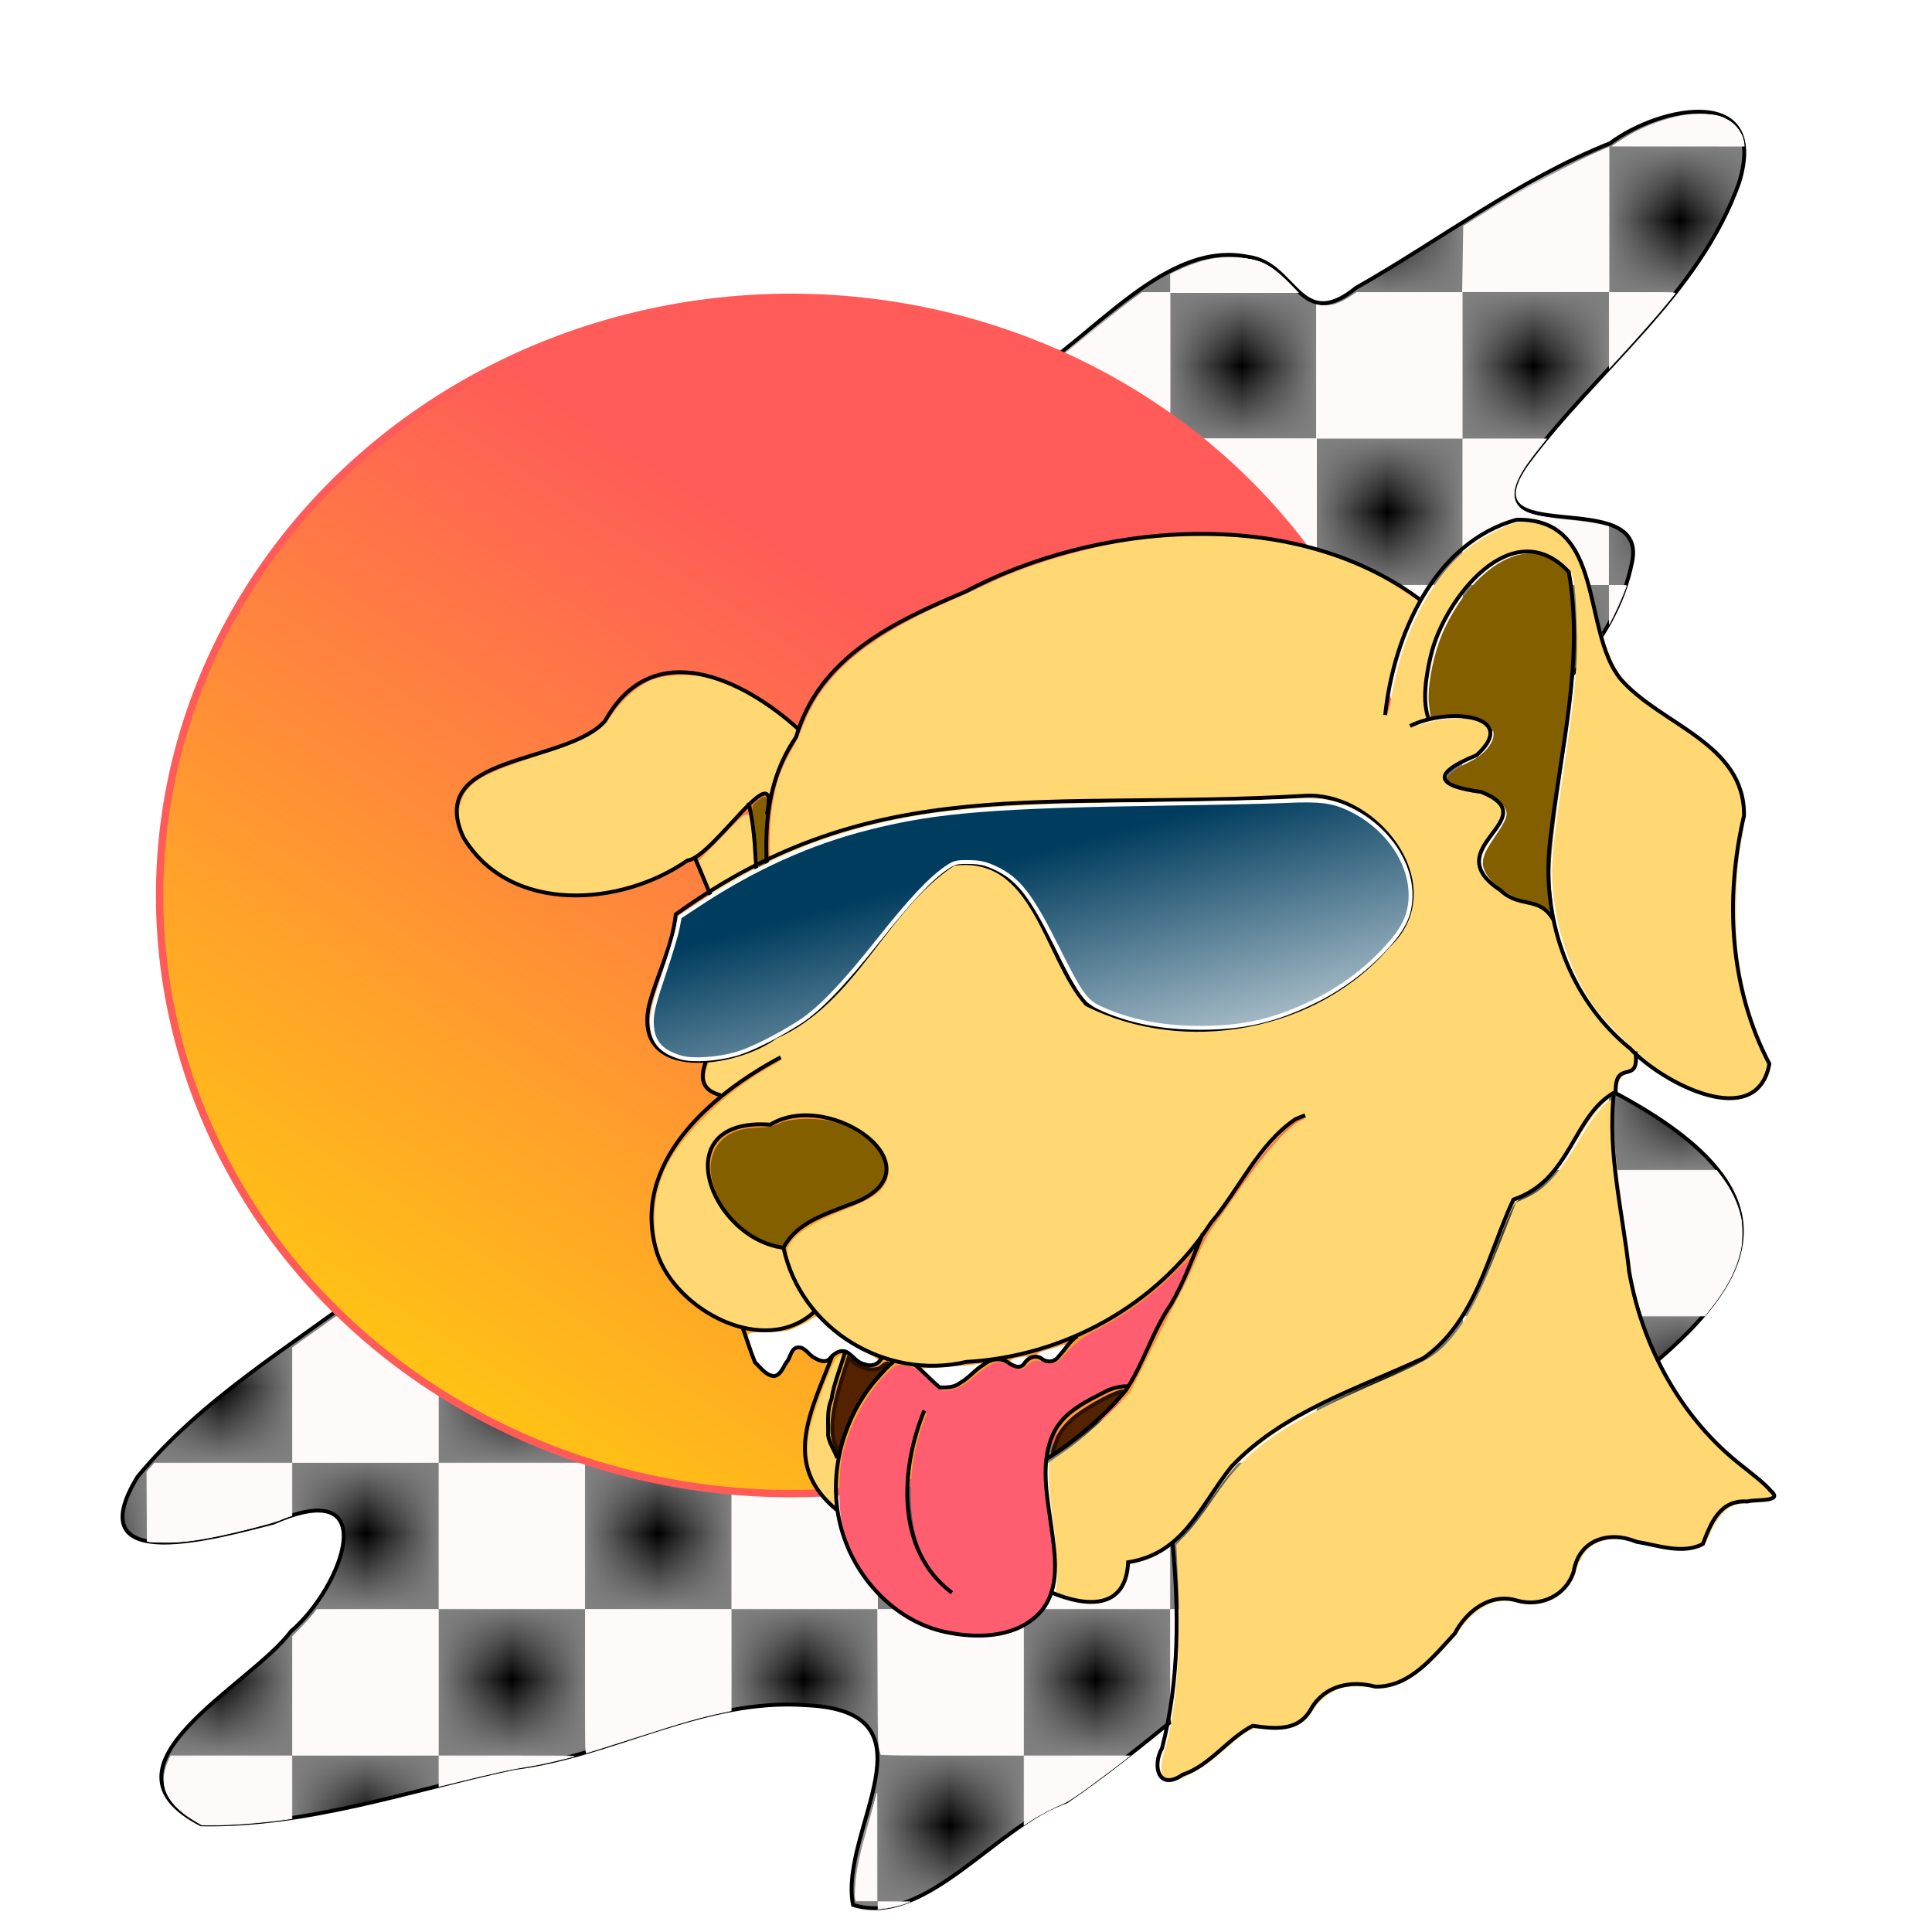 <?xml version="1.0" encoding="UTF-8" standalone="no"?>
<!-- Created with Inkscape (http://www.inkscape.org/) -->

<svg
   xmlns:dc="http://purl.org/dc/elements/1.1/"
   xmlns:cc="http://creativecommons.org/ns#"
   xmlns:rdf="http://www.w3.org/1999/02/22-rdf-syntax-ns#"
   xmlns:svg="http://www.w3.org/2000/svg"
   xmlns="http://www.w3.org/2000/svg"
   xmlns:xlink="http://www.w3.org/1999/xlink"
   xmlns:sodipodi="http://sodipodi.sourceforge.net/DTD/sodipodi-0.dtd"
   xmlns:inkscape="http://www.inkscape.org/namespaces/inkscape"
   width="500"
   height="500"
   viewBox="0 0 132.292 132.292"
   version="1.1"
   id="svg8"
   sodipodi:docname="drawing.svg"
   inkscape:version="0.92.3 (2405546, 2018-03-11)">
  <defs
     id="defs2">
    <pattern
       inkscape:collect="always"
       xlink:href="#Checkerboard"
       id="pattern8873"
       patternTransform="scale(10)" />
    <pattern
       inkscape:isstock="true"
       inkscape:stockid="Checkerboard"
       id="Checkerboard"
       patternTransform="translate(0,0) scale(10,10)"
       height="2"
       width="2"
       patternUnits="userSpaceOnUse"
       inkscape:collect="always">
      <rect
         id="rect7411"
         height="1"
         width="1"
         y="0"
         x="0"
         style="fill:black;stroke:none" />
      <rect
         id="rect7413"
         height="1"
         width="1"
         y="1"
         x="1"
         style="fill:black;stroke:none" />
    </pattern>
    <linearGradient
       inkscape:collect="always"
       id="linearGradient8585">
      <stop
         style="stop-color:#ff5b59;stop-opacity:1;"
         offset="0"
         id="stop8581" />
      <stop
         style="stop-color:#ffdf01;stop-opacity:1"
         offset="1"
         id="stop8583" />
    </linearGradient>
    <linearGradient
       inkscape:collect="always"
       id="linearGradient8571">
      <stop
         style="stop-color:#003c5e;stop-opacity:1;"
         offset="0"
         id="stop8567" />
      <stop
         style="stop-color:#ffffff;stop-opacity:1"
         offset="1"
         id="stop8569" />
    </linearGradient>
    <clipPath
       clipPathUnits="userSpaceOnUse"
       id="clipPath2008">
      <rect
         style="fill:#d81159;fill-opacity:1;stroke:#d81159;stroke-width:0.529;stroke-linecap:butt;stroke-linejoin:miter;stroke-miterlimit:4;stroke-dasharray:none;stroke-dashoffset:0;stroke-opacity:1;paint-order:markers fill stroke"
         id="rect2010"
         width="59.868"
         height="58.799"
         x="-109.046"
         y="189.558" />
    </clipPath>
    <clipPath
       clipPathUnits="userSpaceOnUse"
       id="clipPath5897">
      <rect
         style="fill:#2b1100;fill-opacity:1;stroke:#d81159;stroke-width:0.529;stroke-linecap:butt;stroke-linejoin:miter;stroke-miterlimit:4;stroke-dasharray:none;stroke-dashoffset:0;stroke-opacity:1;paint-order:markers fill stroke"
         id="rect5899"
         width="95.415"
         height="81.784"
         x="43.565"
         y="-10.698" />
    </clipPath>
    <linearGradient
       inkscape:collect="always"
       xlink:href="#linearGradient8571"
       id="linearGradient8573"
       x1="278.423"
       y1="217.28"
       x2="301.486"
       y2="303.78"
       gradientUnits="userSpaceOnUse" />
    <linearGradient
       inkscape:collect="always"
       xlink:href="#linearGradient8585"
       id="linearGradient8587"
       x1="60.022"
       y1="41.209"
       x2="16.801"
       y2="107.09"
       gradientUnits="userSpaceOnUse" />
  </defs>
  <sodipodi:namedview
     id="base"
     pagecolor="#ffffff"
     bordercolor="#666666"
     borderopacity="1.0"
     inkscape:pageopacity="0.0"
     inkscape:pageshadow="2"
     inkscape:zoom="1.4142136"
     inkscape:cx="264.31857"
     inkscape:cy="244.10281"
     inkscape:document-units="px"
     inkscape:current-layer="layer15"
     showgrid="false"
     units="px"
     inkscape:snap-nodes="false"
     inkscape:window-width="1920"
     inkscape:window-height="1001"
     inkscape:window-x="-9"
     inkscape:window-y="-9"
     inkscape:window-maximized="1"
     inkscape:pagecheckerboard="true" />
  <g
     inkscape:groupmode="layer"
     id="layer19"
     inkscape:label="Pattern"
     style="display:inline">
    <path
       style="fill:url(#pattern8873);fill-opacity:1;stroke:#000000;stroke-width:0.265px;stroke-linecap:butt;stroke-linejoin:miter;stroke-opacity:1"
       d="m 57.997,37.438 c 1.476,-5.457 7.509,-8.071 11.765,-11.246 5.261,-3.182 10.014,-9.773 15.721,-8.603 3.27,0.43 3.51,5.25 7.364,2.126 5.813,-3.294 11.146,-7.419 17.407,-9.911 3.462,-2.58 10.847,-4.017 8.845,2.657 -2.744,7.784 -9.811,12.844 -14.579,19.335 -4.181,5.999 8.286,1.361 7.245,6.64 -1.14,5.852 -6.126,10.234 -10.785,13.543 -5.271,4.378 -11.216,7.742 -14.359,14.084 60.178,16.984 22.771,27.327 1.497,45.65 -5.013,3.502 -10.001,8.172 -15.099,11.639 -4.827,1.661 -9.615,8.635 -14.608,7.086 -0.999,-5.062 6.132,-13.253 -3.202,-13.674 -7.022,-0.521 -13.196,3.459 -20.036,4.303 -7.065,1.522 -14.115,3.994 -21.395,3.854 -7.828,-3.997 3.389,-9.479 6.145,-13.216 3.54,-3.015 6.428,-10.804 -1.195,-7.447 -3.64,0.913 -13.534,3.785 -9.307,-3.141 4.371,-5.311 10.396,-8.86 15.837,-12.978 3.1,-6.902 8.685,-12.159 12.179,-18.819 4.136,-5.827 7.982,-12.031 9.179,-19.217 1.748,-5.489 4.514,-10.624 7.266,-15.659 2.914,-2.987 2.475,4.957 4.888,2.54 z"
       id="path8829"
       inkscape:connector-curvature="0"
       sodipodi:nodetypes="ccccccccccccccccccccccccc" />
    <path
       style="fill:#fffafa;fill-opacity:1;fill-rule:nonzero;stroke:#fffafa;stroke-width:0.501;stroke-linecap:butt;stroke-linejoin:miter;stroke-miterlimit:4;stroke-dasharray:none;stroke-dashoffset:0;stroke-opacity:1;paint-order:markers fill stroke"
       d="m 378.203,66.858 0.137,-8.355 8,-4.886 c 7.598,-4.64 20.13,-11.332 26.375,-14.083 l 2.875,-1.266 v 18.472 18.472 h -18.762 -18.762 z"
       id="path9153"
       inkscape:connector-curvature="0"
       transform="scale(0.265)" />
    <path
       style="fill:#fffafa;fill-opacity:1;fill-rule:nonzero;stroke:#fffafa;stroke-width:0.501;stroke-linecap:butt;stroke-linejoin:miter;stroke-miterlimit:4;stroke-dasharray:none;stroke-dashoffset:0;stroke-opacity:1;paint-order:markers fill stroke"
       d="m 420.179,35.725 c 7.441,-4.674 18.197,-7.102 24.161,-5.454 2.311,0.638 5.491,3.699 5.863,5.642 l 0.249,1.3 -16.306,-0.009 -16.306,-0.009 z"
       id="path9155"
       inkscape:connector-curvature="0"
       transform="scale(0.265)" />
    <path
       style="fill:#fffafa;fill-opacity:1;fill-rule:nonzero;stroke:#fffafa;stroke-width:0.177;stroke-linecap:butt;stroke-linejoin:miter;stroke-miterlimit:4;stroke-dasharray:none;stroke-dashoffset:0;stroke-opacity:1;paint-order:markers fill stroke"
       d="m 415.828,85.351 -0.008,-9.767 h 8.601 c 8.173,0 8.588,0.015 8.341,0.309 -0.143,0.17 -0.97,1.184 -1.838,2.254 -2.875,3.542 -8.513,9.902 -14.167,15.981 l -0.92,0.989 z"
       id="path9157"
       inkscape:connector-curvature="0"
       transform="scale(0.265)" />
    <path
       style="fill:#fffafa;fill-opacity:1;fill-rule:nonzero;stroke:#fffafa;stroke-width:0.177;stroke-linecap:butt;stroke-linejoin:miter;stroke-miterlimit:4;stroke-dasharray:none;stroke-dashoffset:0;stroke-opacity:1;paint-order:markers fill stroke"
       d="m 418.649,36.417 c 4.895,-3.2 10.714,-5.528 16.353,-6.542 2.612,-0.47 6.951,-0.436 8.805,0.069 2.901,0.791 4.873,2.307 6.016,4.628 0.368,0.747 0.701,1.731 0.763,2.254 l 0.109,0.928 -17.039,-0.004 -17.039,-0.004 z"
       id="path9159"
       inkscape:connector-curvature="0"
       transform="scale(0.265)" />
    <path
       style="fill:#fffafa;fill-opacity:1;fill-rule:nonzero;stroke:#fffafa;stroke-width:0.177;stroke-linecap:butt;stroke-linejoin:miter;stroke-miterlimit:4;stroke-dasharray:none;stroke-dashoffset:0;stroke-opacity:1;paint-order:markers fill stroke"
       d="M 340.16,95.994 V 78.75 l 0.663,0.134 c 1.151,0.232 3.006,0.104 4.235,-0.293 1.501,-0.485 2.273,-0.876 4.057,-2.054 l 1.442,-0.952 h 13.629 13.629 v 18.827 18.827 h -18.827 -18.827 z"
       id="path9161"
       inkscape:connector-curvature="0"
       transform="scale(0.265)" />
    <path
       style="fill:#fffafa;fill-opacity:1;fill-rule:nonzero;stroke:#fffafa;stroke-width:0.177;stroke-linecap:butt;stroke-linejoin:miter;stroke-miterlimit:4;stroke-dasharray:none;stroke-dashoffset:0;stroke-opacity:1;paint-order:markers fill stroke"
       d="m 377.99,132.241 v -18.827 h 10.788 10.788 l -1.387,1.724 c -3.105,3.858 -4.605,6.009 -5.673,8.133 -1.363,2.712 -1.629,4.888 -0.8,6.551 1.284,2.577 4.4,3.666 12.976,4.536 5.469,0.555 8.199,0.958 10.297,1.52 l 0.663,0.178 v 7.506 7.506 h -18.827 -18.827 z"
       id="path9163"
       inkscape:connector-curvature="0"
       transform="scale(0.265)" />
    <path
       style="fill:#fffafa;fill-opacity:1;fill-rule:nonzero;stroke:#fffafa;stroke-width:0.177;stroke-linecap:butt;stroke-linejoin:miter;stroke-miterlimit:4;stroke-dasharray:none;stroke-dashoffset:0;stroke-opacity:1;paint-order:markers fill stroke"
       d="m 302.506,132.241 v -18.827 h 18.827 18.827 v 18.827 18.827 H 321.333 302.506 Z"
       id="path9169"
       inkscape:connector-curvature="0"
       transform="scale(0.265)" />
    <path
       style="fill:#fffafa;fill-opacity:1;fill-rule:nonzero;stroke:#fffafa;stroke-width:0.177;stroke-linecap:butt;stroke-linejoin:miter;stroke-miterlimit:4;stroke-dasharray:none;stroke-dashoffset:0;stroke-opacity:1;paint-order:markers fill stroke"
       d="m 302.506,132.241 v -18.827 h 18.827 18.827 v 18.827 18.827 H 321.333 302.506 Z"
       id="path9171"
       inkscape:connector-curvature="0"
       transform="scale(0.265)" />
    <path
       style="fill:#fffafa;fill-opacity:1;fill-rule:nonzero;stroke:#fffafa;stroke-width:0.177;stroke-linecap:butt;stroke-linejoin:miter;stroke-miterlimit:4;stroke-dasharray:none;stroke-dashoffset:0;stroke-opacity:1;paint-order:markers fill stroke"
       d="m 302.506,73.223 v -2.361 l 1.812,-0.845 c 5.614,-2.619 9.935,-3.61 14.787,-3.389 2.712,0.123 5.253,0.579 6.857,1.231 2.243,0.912 4.747,2.879 7.751,6.091 l 1.529,1.635 h -16.368 -16.368 z"
       id="path9173"
       inkscape:connector-curvature="0"
       transform="scale(0.265)" />
    <path
       style="fill:#fffafa;fill-opacity:1;fill-rule:nonzero;stroke:#fffafa;stroke-width:0.177;stroke-linecap:butt;stroke-linejoin:miter;stroke-miterlimit:4;stroke-dasharray:none;stroke-dashoffset:0;stroke-opacity:1;paint-order:markers fill stroke"
       d="m 264.681,106.122 0.005,-7.115 0.933,-0.565 c 3.127,-1.891 8.006,-5.607 15.762,-12.004 6.625,-5.464 9.766,-7.976 11.997,-9.591 l 1.744,-1.263 h 3.603 3.603 v 18.827 18.827 h -18.827 -18.827 z"
       id="path9175"
       inkscape:connector-curvature="0"
       transform="scale(0.265)" />
    <path
       style="fill:#fffafa;fill-opacity:1;fill-rule:nonzero;stroke:#fffafa;stroke-width:0.177;stroke-linecap:butt;stroke-linejoin:miter;stroke-miterlimit:4;stroke-dasharray:none;stroke-dashoffset:0;stroke-opacity:1;paint-order:markers fill stroke"
       d="m 302.506,73.206 v -2.378 l 1.547,-0.732 c 5.639,-2.67 9.865,-3.655 14.893,-3.471 6.441,0.236 9.214,1.559 14.479,6.91 l 2.017,2.049 h -16.468 -16.468 z"
       id="path9177"
       inkscape:connector-curvature="0"
       transform="scale(0.265)" />
    <path
       style="fill:#fffafa;fill-opacity:1;fill-rule:nonzero;stroke:#fffafa;stroke-width:0.177;stroke-linecap:butt;stroke-linejoin:miter;stroke-miterlimit:4;stroke-dasharray:none;stroke-dashoffset:0;stroke-opacity:1;paint-order:markers fill stroke"
       d="m 340.16,170.071 v -18.827 h 18.827 18.827 v 18.827 18.827 h -18.827 -18.827 z"
       id="path9179"
       inkscape:connector-curvature="0"
       transform="scale(0.265)" />
    <path
       style="fill:#fffafa;fill-opacity:1;fill-rule:nonzero;stroke:#fffafa;stroke-width:0.177;stroke-linecap:butt;stroke-linejoin:miter;stroke-miterlimit:4;stroke-dasharray:none;stroke-dashoffset:0;stroke-opacity:1;paint-order:markers fill stroke"
       d="m 340.16,170.071 v -18.827 h 18.827 18.827 v 18.827 18.827 h -18.827 -18.827 z"
       id="path9181"
       inkscape:connector-curvature="0"
       transform="scale(0.265)" />
    <path
       style="fill:#fffafa;fill-opacity:1;fill-rule:nonzero;stroke:#fffafa;stroke-width:0.177;stroke-linecap:butt;stroke-linejoin:miter;stroke-miterlimit:4;stroke-dasharray:none;stroke-dashoffset:0;stroke-opacity:1;paint-order:markers fill stroke"
       d=""
       id="path9183"
       inkscape:connector-curvature="0"
       transform="scale(0.265)" />
    <path
       style="fill:#fffafa;fill-opacity:1;fill-rule:nonzero;stroke:#fffafa;stroke-width:0.177;stroke-linecap:butt;stroke-linejoin:miter;stroke-miterlimit:4;stroke-dasharray:none;stroke-dashoffset:0;stroke-opacity:1;paint-order:markers fill stroke"
       d="m 415.83,156.238 -0.009,-4.994 h 2.21 c 1.215,0 2.21,0.044 2.21,0.099 0,0.369 -2.201,5.54 -3.194,7.503 l -1.207,2.386 z"
       id="path9185"
       inkscape:connector-curvature="0"
       transform="scale(0.265)" />
    <path
       style="fill:#fffafa;fill-opacity:1;fill-rule:nonzero;stroke:#fffafa;stroke-width:0.177;stroke-linecap:butt;stroke-linejoin:miter;stroke-miterlimit:4;stroke-dasharray:none;stroke-dashoffset:0;stroke-opacity:1;paint-order:markers fill stroke"
       d="m 377.99,193.862 v -4.787 l 6.231,0.006 6.231,0.006 -0.53,0.446 c -0.292,0.245 -2.082,1.607 -3.977,3.027 -4.544,3.402 -5.721,4.296 -6.938,5.273 l -1.016,0.816 z"
       id="path9187"
       inkscape:connector-curvature="0"
       transform="scale(0.265)" />
    <path
       style="fill:#fffafa;fill-opacity:1;fill-rule:nonzero;stroke:#fffafa;stroke-width:0.177;stroke-linecap:butt;stroke-linejoin:miter;stroke-miterlimit:4;stroke-dasharray:none;stroke-dashoffset:0;stroke-opacity:1;paint-order:markers fill stroke"
       d="m 302.506,207.901 v -18.827 h 18.827 18.827 V 207.901 226.728 H 321.333 302.506 Z"
       id="path9189"
       inkscape:connector-curvature="0"
       transform="scale(0.265)" />
    <path
       style="fill:#fffafa;fill-opacity:1;fill-rule:nonzero;stroke:#fffafa;stroke-width:0.177;stroke-linecap:butt;stroke-linejoin:miter;stroke-miterlimit:4;stroke-dasharray:none;stroke-dashoffset:0;stroke-opacity:1;paint-order:markers fill stroke"
       d="m 377.99,193.858 v -4.783 h 6.3 6.3 l -1.332,1.051 c -0.733,0.578 -2.911,2.221 -4.841,3.653 -1.93,1.431 -4.066,3.052 -4.746,3.602 -0.681,0.55 -1.337,1.059 -1.458,1.131 -0.175,0.103 -0.221,-0.874 -0.221,-4.653 z"
       id="path9191"
       inkscape:connector-curvature="0"
       transform="scale(0.265)" />
    <path
       style="fill:#fffafa;fill-opacity:1;fill-rule:nonzero;stroke:#fffafa;stroke-width:0.177;stroke-linecap:butt;stroke-linejoin:miter;stroke-miterlimit:4;stroke-dasharray:none;stroke-dashoffset:0;stroke-opacity:1;paint-order:markers fill stroke"
       d="m 264.676,170.071 v -18.827 h 18.827 18.827 v 18.827 18.827 h -18.827 -18.827 z"
       id="path9193"
       inkscape:connector-curvature="0"
       transform="scale(0.265)" />
    <path
       style="fill:#fffafa;fill-opacity:1;fill-rule:nonzero;stroke:#fffafa;stroke-width:0.177;stroke-linecap:butt;stroke-linejoin:miter;stroke-miterlimit:4;stroke-dasharray:none;stroke-dashoffset:0;stroke-opacity:1;paint-order:markers fill stroke"
       d="m 226.845,139.526 v -11.541 l 1.385,-1.584 c 3.098,-3.543 7.766,-7.652 13.012,-11.456 l 2.112,-1.531 h 10.572 10.572 v 18.827 18.827 h -18.827 -18.827 z"
       id="path9195"
       inkscape:connector-curvature="0"
       transform="scale(0.265)" />
    <path
       style="fill:#fffafa;fill-opacity:1;fill-rule:nonzero;stroke:#fffafa;stroke-width:0.177;stroke-linecap:butt;stroke-linejoin:miter;stroke-miterlimit:4;stroke-dasharray:none;stroke-dashoffset:0;stroke-opacity:1;paint-order:markers fill stroke"
       d="m 189.015,174.135 v -14.762 l 2.034,-4.064 2.034,-4.064 h 16.793 16.793 v 18.827 18.827 h -18.827 -18.827 z"
       id="path9197"
       inkscape:connector-curvature="0"
       transform="scale(0.265)" />
    <path
       style="fill:#fffafa;fill-opacity:1;fill-rule:nonzero;stroke:#fffafa;stroke-width:0.177;stroke-linecap:butt;stroke-linejoin:miter;stroke-miterlimit:4;stroke-dasharray:none;stroke-dashoffset:0;stroke-opacity:1;paint-order:markers fill stroke"
       d="m 226.845,207.901 v -18.827 h 18.827 18.827 v 18.827 18.827 h -18.827 -18.827 z"
       id="path9199"
       inkscape:connector-curvature="0"
       transform="scale(0.265)" />
    <path
       style="fill:#fffafa;fill-opacity:1;fill-rule:nonzero;stroke:#fffafa;stroke-width:0.177;stroke-linecap:butt;stroke-linejoin:miter;stroke-miterlimit:4;stroke-dasharray:none;stroke-dashoffset:0;stroke-opacity:1;paint-order:markers fill stroke"
       d="m 164.877,225.154 c 2.122,-4.225 5.133,-11.352 6.725,-15.917 2.256,-6.468 3.992,-13.086 5.116,-19.499 l 0.116,-0.663 h 6.002 6.002 v 18.827 18.827 h -12.376 -12.376 z"
       id="path9201"
       inkscape:connector-curvature="0"
       transform="scale(0.265)" />
    <path
       style="fill:#fffafa;fill-opacity:1;fill-rule:nonzero;stroke:#fffafa;stroke-width:0.177;stroke-linecap:butt;stroke-linejoin:miter;stroke-miterlimit:4;stroke-dasharray:none;stroke-dashoffset:0;stroke-opacity:1;paint-order:markers fill stroke"
       d="m 340.159,228.624 v -1.72 h 1.62 1.62 l -1.21,1.282 c -0.666,0.705 -1.395,1.479 -1.62,1.72 l -0.41,0.438 z"
       id="path9203"
       inkscape:connector-curvature="0"
       transform="scale(0.265)" />
    <path
       style="fill:#fffafa;fill-opacity:1;fill-rule:nonzero;stroke:#fffafa;stroke-width:0.177;stroke-linecap:butt;stroke-linejoin:miter;stroke-miterlimit:4;stroke-dasharray:none;stroke-dashoffset:0;stroke-opacity:1;paint-order:markers fill stroke"
       d="m 264.676,245.732 v -18.827 h 18.827 18.827 v 18.827 18.827 h -18.827 -18.827 z"
       id="path9207"
       inkscape:connector-curvature="0"
       transform="scale(0.265)" />
    <path
       style="fill:#fffafa;fill-opacity:1;fill-rule:nonzero;stroke:#fffafa;stroke-width:0.177;stroke-linecap:butt;stroke-linejoin:miter;stroke-miterlimit:4;stroke-dasharray:none;stroke-dashoffset:0;stroke-opacity:1;paint-order:markers fill stroke"
       d="m 189.015,245.732 v -18.827 h 18.827 18.827 v 18.827 18.827 h -18.827 -18.827 z"
       id="path9209"
       inkscape:connector-curvature="0"
       transform="scale(0.265)" />
    <path
       style="fill:#fffafa;fill-opacity:1;fill-rule:nonzero;stroke:#fffafa;stroke-width:0.177;stroke-linecap:butt;stroke-linejoin:miter;stroke-miterlimit:4;stroke-dasharray:none;stroke-dashoffset:0;stroke-opacity:1;paint-order:markers fill stroke"
       d="m 141.313,263.542 c 0.309,-0.559 1.612,-2.528 2.896,-4.375 1.284,-1.847 3.379,-4.904 4.655,-6.792 l 2.321,-3.434 v 7.809 7.809 h -5.216 -5.216 z"
       id="path9211"
       inkscape:connector-curvature="0"
       transform="scale(0.265)" />
    <path
       style="fill:#fffafa;fill-opacity:1;fill-rule:nonzero;stroke:#fffafa;stroke-width:0.177;stroke-linecap:butt;stroke-linejoin:miter;stroke-miterlimit:4;stroke-dasharray:none;stroke-dashoffset:0;stroke-opacity:1;paint-order:markers fill stroke"
       d="m 151.185,283.473 v -18.738 h 18.827 18.827 v 18.738 18.738 h -18.827 -18.827 z"
       id="path9213"
       inkscape:connector-curvature="0"
       transform="scale(0.265)" />
    <path
       style="fill:#fffafa;fill-opacity:1;fill-rule:nonzero;stroke:#fffafa;stroke-width:0.177;stroke-linecap:butt;stroke-linejoin:miter;stroke-miterlimit:4;stroke-dasharray:none;stroke-dashoffset:0;stroke-opacity:1;paint-order:markers fill stroke"
       d="m 226.845,283.473 v -18.738 h 18.827 18.827 v 18.738 18.738 h -18.827 -18.827 z"
       id="path9215"
       inkscape:connector-curvature="0"
       transform="scale(0.265)" />
    <path
       style="fill:#fffafa;fill-opacity:1;fill-rule:nonzero;stroke:#fffafa;stroke-width:0.177;stroke-linecap:butt;stroke-linejoin:miter;stroke-miterlimit:4;stroke-dasharray:none;stroke-dashoffset:0;stroke-opacity:1;paint-order:markers fill stroke"
       d="m 302.506,283.473 v -18.738 h 18.827 18.827 v 18.738 18.738 H 321.333 302.506 Z"
       id="path9217"
       inkscape:connector-curvature="0"
       transform="scale(0.265)" />
    <path
       style="fill:#fffafa;fill-opacity:1;fill-rule:nonzero;stroke:#fffafa;stroke-width:0.177;stroke-linecap:butt;stroke-linejoin:miter;stroke-miterlimit:4;stroke-dasharray:none;stroke-dashoffset:0;stroke-opacity:1;paint-order:markers fill stroke"
       d="m 340.159,259.272 v -5.286 l 1.193,0.352 c 9.016,2.661 31.13,9.785 31.496,10.147 0.041,0.04 -7.298,0.073 -16.308,0.073 h -16.381 z"
       id="path9219"
       inkscape:connector-curvature="0"
       transform="scale(0.265)" />
    <path
       style="fill:#fffafa;fill-opacity:1;fill-rule:nonzero;stroke:#fffafa;stroke-width:0.177;stroke-linecap:butt;stroke-linejoin:miter;stroke-miterlimit:4;stroke-dasharray:none;stroke-dashoffset:0;stroke-opacity:1;paint-order:markers fill stroke"
       d="m 377.99,284.269 c 0,-9.869 0.043,-17.943 0.097,-17.943 0.264,0 9.827,3.649 14.576,5.562 8.014,3.228 14.638,6.172 20.55,9.133 l 2.431,1.217 v 9.987 9.987 h -18.827 -18.827 z"
       id="path9221"
       inkscape:connector-curvature="0"
       transform="scale(0.265)" />
    <path
       style="fill:#fffafa;fill-opacity:1;fill-rule:nonzero;stroke:#fffafa;stroke-width:0.177;stroke-linecap:butt;stroke-linejoin:miter;stroke-miterlimit:4;stroke-dasharray:none;stroke-dashoffset:0;stroke-opacity:1;paint-order:markers fill stroke"
       d="m 340.159,321.215 v -18.827 h 18.827 18.827 v 18.827 18.827 h -18.827 -18.827 z"
       id="path9223"
       inkscape:connector-curvature="0"
       transform="scale(0.265)" />
    <path
       style="fill:#fffafa;fill-opacity:1;fill-rule:nonzero;stroke:#fffafa;stroke-width:0.177;stroke-linecap:butt;stroke-linejoin:miter;stroke-miterlimit:4;stroke-dasharray:none;stroke-dashoffset:0;stroke-opacity:1;paint-order:markers fill stroke"
       d="m 264.676,321.215 v -18.827 h 18.827 18.827 v 18.827 18.827 h -18.827 -18.827 z"
       id="path9225"
       inkscape:connector-curvature="0"
       transform="scale(0.265)" />
    <path
       style="fill:#fffafa;fill-opacity:1;fill-rule:nonzero;stroke:#fffafa;stroke-width:0.177;stroke-linecap:butt;stroke-linejoin:miter;stroke-miterlimit:4;stroke-dasharray:none;stroke-dashoffset:0;stroke-opacity:1;paint-order:markers fill stroke"
       d="m 189.015,321.215 v -18.827 h 18.827 18.827 v 18.827 18.827 h -18.827 -18.827 z"
       id="path9227"
       inkscape:connector-curvature="0"
       transform="scale(0.265)" />
    <path
       style="fill:#fffafa;fill-opacity:1;fill-rule:nonzero;stroke:#fffafa;stroke-width:0.177;stroke-linecap:butt;stroke-linejoin:miter;stroke-miterlimit:4;stroke-dasharray:none;stroke-dashoffset:0;stroke-opacity:1;paint-order:markers fill stroke"
       d="m 113.532,322.156 v -17.886 l 0.648,-0.941 0.648,-0.941 h 18.179 18.179 v 18.827 18.827 h -18.827 -18.827 z"
       id="path9229"
       inkscape:connector-curvature="0"
       transform="scale(0.265)" />
    <path
       style="fill:#fffafa;fill-opacity:1;fill-rule:nonzero;stroke:#fffafa;stroke-width:0.177;stroke-linecap:butt;stroke-linejoin:miter;stroke-miterlimit:4;stroke-dasharray:none;stroke-dashoffset:0;stroke-opacity:1;paint-order:markers fill stroke"
       d="m 38.747,398.397 -0.707,-0.107 -0.046,-8.987 -0.046,-8.987 0.995,-1.134 0.995,-1.134 h 17.744 17.744 v 6.792 6.792 l -0.928,0.306 c -0.51,0.168 -1.564,0.576 -2.342,0.905 -1.468,0.622 -9.684,2.757 -14.761,3.836 -6.528,1.387 -10.525,1.886 -14.848,1.851 -1.702,-0.014 -3.413,-0.073 -3.802,-0.133 z"
       id="path9231"
       inkscape:connector-curvature="0"
       transform="scale(0.265)" />
    <path
       style="fill:#fffafa;fill-opacity:1;fill-rule:nonzero;stroke:#fffafa;stroke-width:0.177;stroke-linecap:butt;stroke-linejoin:miter;stroke-miterlimit:4;stroke-dasharray:none;stroke-dashoffset:0;stroke-opacity:1;paint-order:markers fill stroke"
       d="m 75.605,363.04 v -14.832 l 5.597,-3.995 5.597,-3.995 h 13.23 13.23 v 18.827 18.827 H 94.432 75.605 Z"
       id="path9233"
       inkscape:connector-curvature="0"
       transform="scale(0.265)" />
    <path
       style="fill:#fffafa;fill-opacity:1;fill-rule:nonzero;stroke:#fffafa;stroke-width:0.177;stroke-linecap:butt;stroke-linejoin:miter;stroke-miterlimit:4;stroke-dasharray:none;stroke-dashoffset:0;stroke-opacity:1;paint-order:markers fill stroke"
       d="m 113.435,396.876 v -18.827 h 18.827 18.827 v 18.827 18.827 H 132.262 113.435 Z"
       id="path9235"
       inkscape:connector-curvature="0"
       transform="scale(0.265)" />
    <path
       style="fill:#fffafa;fill-opacity:1;fill-rule:nonzero;stroke:#fffafa;stroke-width:0.177;stroke-linecap:butt;stroke-linejoin:miter;stroke-miterlimit:4;stroke-dasharray:none;stroke-dashoffset:0;stroke-opacity:1;paint-order:markers fill stroke"
       d="m 151.265,359.045 v -18.827 h 18.827 18.827 v 18.827 18.827 h -18.827 -18.827 z"
       id="path9237"
       inkscape:connector-curvature="0"
       transform="scale(0.265)" />
    <path
       style="fill:#fffafa;fill-opacity:1;fill-rule:nonzero;stroke:#fffafa;stroke-width:0.177;stroke-linecap:butt;stroke-linejoin:miter;stroke-miterlimit:4;stroke-dasharray:none;stroke-dashoffset:0;stroke-opacity:1;paint-order:markers fill stroke"
       d="m 226.926,359.045 v -18.827 h 18.738 18.738 v 18.827 18.827 h -18.738 -18.738 z"
       id="path9239"
       inkscape:connector-curvature="0"
       transform="scale(0.265)" />
    <path
       style="fill:#fffafa;fill-opacity:1;fill-rule:nonzero;stroke:#fffafa;stroke-width:0.177;stroke-linecap:butt;stroke-linejoin:miter;stroke-miterlimit:4;stroke-dasharray:none;stroke-dashoffset:0;stroke-opacity:1;paint-order:markers fill stroke"
       d="m 189.096,396.876 v -18.827 h 18.827 18.827 v 18.827 18.827 h -18.827 -18.827 z"
       id="path9241"
       inkscape:connector-curvature="0"
       transform="scale(0.265)" />
    <path
       style="fill:#fffafa;fill-opacity:1;fill-rule:nonzero;stroke:#fffafa;stroke-width:0.177;stroke-linecap:butt;stroke-linejoin:miter;stroke-miterlimit:4;stroke-dasharray:none;stroke-dashoffset:0;stroke-opacity:1;paint-order:markers fill stroke"
       d="m 151.265,434.453 v -18.573 h 18.827 18.827 v 13.078 13.078 l -0.398,0.091 c -0.219,0.05 -1.352,0.292 -2.519,0.539 -5.119,1.081 -10.034,2.489 -20.948,6.002 -3.743,1.205 -8.238,2.635 -9.988,3.178 -1.75,0.543 -3.321,1.031 -3.491,1.084 -0.293,0.092 -0.309,-0.868 -0.309,-18.476 z"
       id="path9243"
       inkscape:connector-curvature="0"
       transform="scale(0.265)" />
    <path
       style="fill:#fffafa;fill-opacity:1;fill-rule:nonzero;stroke:#fffafa;stroke-width:0.177;stroke-linecap:butt;stroke-linejoin:miter;stroke-miterlimit:4;stroke-dasharray:none;stroke-dashoffset:0;stroke-opacity:1;paint-order:markers fill stroke"
       d="m 75.605,438.167 v -15.365 l 2.077,-2.092 c 1.142,-1.15 2.554,-2.707 3.138,-3.459 l 1.061,-1.368 15.689,-0.002 15.689,-0.002 v 18.827 18.827 H 94.432 75.605 Z"
       id="path9245"
       inkscape:connector-curvature="0"
       transform="scale(0.265)" />
    <path
       style="fill:#fffafa;fill-opacity:1;fill-rule:nonzero;stroke:#fffafa;stroke-width:0.177;stroke-linecap:butt;stroke-linejoin:miter;stroke-miterlimit:4;stroke-dasharray:none;stroke-dashoffset:0;stroke-opacity:1;paint-order:markers fill stroke"
       d="m 50.772,470.756 c -4.472,-2.555 -7.334,-5.598 -8.127,-8.643 -0.56,-2.15 -0.231,-4.648 0.956,-7.268 l 0.515,-1.136 h 15.656 15.656 v 8.108 8.108 l -2.254,0.302 c -6.129,0.822 -13.144,1.338 -18.164,1.336 l -2.828,-0.001 -1.41,-0.805 z"
       id="path9247"
       inkscape:connector-curvature="0"
       transform="scale(0.265)" />
    <path
       style="fill:#fffafa;fill-opacity:1;fill-rule:nonzero;stroke:#fffafa;stroke-width:0.177;stroke-linecap:butt;stroke-linejoin:miter;stroke-miterlimit:4;stroke-dasharray:none;stroke-dashoffset:0;stroke-opacity:1;paint-order:markers fill stroke"
       d="m 113.435,457.661 v -3.952 h 17.53 c 9.642,0 17.497,0.032 17.457,0.07 -0.136,0.129 -6.588,1.669 -8.912,2.127 -1.264,0.249 -3.372,0.616 -4.685,0.814 -2.704,0.409 -8.417,1.68 -16.131,3.59 l -5.259,1.302 z"
       id="path9249"
       inkscape:connector-curvature="0"
       transform="scale(0.265)" />
    <path
       style="fill:#fffafa;fill-opacity:1;fill-rule:nonzero;stroke:#fffafa;stroke-width:0.177;stroke-linecap:butt;stroke-linejoin:miter;stroke-miterlimit:4;stroke-dasharray:none;stroke-dashoffset:0;stroke-opacity:1;paint-order:markers fill stroke"
       d="m 227.612,453.312 c -0.733,-2.8 -0.719,-2.412 -0.77,-20.329 l -0.049,-17.103 h 18.828 18.828 v 18.827 18.827 h -18.39 c -14.564,0 -18.402,-0.046 -18.448,-0.221 z"
       id="path9251"
       inkscape:connector-curvature="0"
       transform="scale(0.265)" />
    <path
       style="fill:#fffafa;fill-opacity:1;fill-rule:nonzero;stroke:#fffafa;stroke-width:0.177;stroke-linecap:butt;stroke-linejoin:miter;stroke-miterlimit:4;stroke-dasharray:none;stroke-dashoffset:0;stroke-opacity:1;paint-order:markers fill stroke"
       d="m 221.034,490.535 c -0.184,-0.98 0.054,-4.637 0.463,-7.128 0.46,-2.798 1.305,-6.319 2.656,-11.07 0.584,-2.054 1.372,-4.918 1.75,-6.364 l 0.688,-2.63 0.014,13.921 0.014,13.921 h -2.732 -2.732 z"
       id="path9253"
       inkscape:connector-curvature="0"
       transform="scale(0.265)" />
    <path
       style="fill:#fffafa;fill-opacity:1;fill-rule:nonzero;stroke:#fffafa;stroke-width:0.177;stroke-linecap:butt;stroke-linejoin:miter;stroke-miterlimit:4;stroke-dasharray:none;stroke-dashoffset:0;stroke-opacity:1;paint-order:markers fill stroke"
       d="m 264.627,462.632 v -8.923 h 13.625 13.625 l -0.5,0.412 c -1.069,0.881 -6.641,5.108 -9.162,6.95 -4.652,3.399 -6.498,4.601 -7.955,5.18 -2.02,0.803 -5.824,2.809 -7.876,4.153 l -1.758,1.152 z"
       id="path9255"
       inkscape:connector-curvature="0"
       transform="scale(0.265)" />
    <path
       style="fill:#fffafa;fill-opacity:1;fill-rule:nonzero;stroke:#fffafa;stroke-width:0.177;stroke-linecap:butt;stroke-linejoin:miter;stroke-miterlimit:4;stroke-dasharray:none;stroke-dashoffset:0;stroke-opacity:1;paint-order:markers fill stroke"
       d="m 264.627,396.876 v -18.827 h 18.827 18.827 v 18.827 18.827 h -18.827 -18.827 z"
       id="path9257"
       inkscape:connector-curvature="0"
       transform="scale(0.265)" />
    <path
       style="fill:#fffafa;fill-opacity:1;fill-rule:nonzero;stroke:#fffafa;stroke-width:0.177;stroke-linecap:butt;stroke-linejoin:miter;stroke-miterlimit:4;stroke-dasharray:none;stroke-dashoffset:0;stroke-opacity:1;paint-order:markers fill stroke"
       d="m 302.457,430.579 v -14.7 h 18.599 c 15.726,0 18.559,0.037 18.341,0.241 -1.271,1.185 -7.255,6.015 -9.009,7.272 -3.226,2.311 -8.782,6.517 -12.728,9.636 -3.126,2.471 -14.145,11.337 -14.893,11.984 -0.294,0.254 -0.309,-0.449 -0.309,-14.432 z"
       id="path9259"
       inkscape:connector-curvature="0"
       transform="scale(0.265)" />
    <path
       style="fill:#fffafa;fill-opacity:1;fill-rule:nonzero;stroke:#fffafa;stroke-width:0.177;stroke-linecap:butt;stroke-linejoin:miter;stroke-miterlimit:4;stroke-dasharray:none;stroke-dashoffset:0;stroke-opacity:1;paint-order:markers fill stroke"
       d="m 302.457,359.045 v -18.827 h 18.827 18.827 v 18.827 18.827 h -18.827 -18.827 z"
       id="path9261"
       inkscape:connector-curvature="0"
       transform="scale(0.265)" />
    <path
       style="fill:#fffafa;fill-opacity:1;fill-rule:nonzero;stroke:#fffafa;stroke-width:0.177;stroke-linecap:butt;stroke-linejoin:miter;stroke-miterlimit:4;stroke-dasharray:none;stroke-dashoffset:0;stroke-opacity:1;paint-order:markers fill stroke"
       d="m 340.287,396.72 v -18.672 h 18.827 18.827 v 5.004 5.004 l -2.431,1.658 c -11.99,8.181 -23.567,16.548 -31.505,22.771 -1.802,1.412 -3.375,2.644 -3.496,2.737 -0.176,0.135 -0.221,-3.593 -0.221,-18.503 z"
       id="path9263"
       inkscape:connector-curvature="0"
       transform="scale(0.265)" />
    <path
       style="fill:#fffafa;fill-opacity:1;fill-rule:nonzero;stroke:#fffafa;stroke-width:0.177;stroke-linecap:butt;stroke-linejoin:miter;stroke-miterlimit:4;stroke-dasharray:none;stroke-dashoffset:0;stroke-opacity:1;paint-order:markers fill stroke"
       d="m 378.117,359.045 v -18.827 h 18.74 18.74 l -0.045,10.896 -0.045,10.896 -2.652,1.934 c -3.958,2.887 -9.112,6.512 -14.829,10.428 l -5.107,3.498 h -7.4 -7.4 z"
       id="path9265"
       inkscape:connector-curvature="0"
       transform="scale(0.265)" />
    <path
       style="fill:#fffafa;fill-opacity:1;fill-rule:nonzero;stroke:#fffafa;stroke-width:0.177;stroke-linecap:butt;stroke-linejoin:miter;stroke-miterlimit:4;stroke-dasharray:none;stroke-dashoffset:0;stroke-opacity:1;paint-order:markers fill stroke"
       d="m 415.771,321.215 v -18.827 h 13.877 13.877 l 0.84,1.078 c 2.806,3.603 4.604,7.266 5.457,11.12 0.416,1.877 0.412,6.318 -0.006,8.22 -1.169,5.314 -3.629,10.072 -8.114,15.689 l -1.235,1.547 H 428.118 415.771 Z"
       id="path9267"
       inkscape:connector-curvature="0"
       transform="scale(0.265)" />
    <path
       style="fill:#fffafa;fill-opacity:1;fill-rule:nonzero;stroke:#fffafa;stroke-width:0.125;stroke-linecap:butt;stroke-linejoin:miter;stroke-miterlimit:4;stroke-dasharray:none;stroke-dashoffset:0;stroke-opacity:1;paint-order:markers fill stroke"
       d="m 226.863,492.341 v -0.954 l 4.156,0.006 4.156,0.006 -0.625,0.248 c -1.805,0.717 -4.683,1.391 -6.656,1.559 l -1.031,0.088 z"
       id="path9269"
       inkscape:connector-curvature="0"
       transform="scale(0.265)" />
  </g>
  <g
     inkscape:groupmode="layer"
     id="layer15"
     inkscape:label="Circle"
     style="display:inline">
    <ellipse
       style="fill:url(#linearGradient8587);fill-opacity:1;stroke:#ff5b59;stroke-width:0.504;stroke-linecap:butt;stroke-linejoin:miter;stroke-miterlimit:4;stroke-dasharray:none;stroke-dashoffset:0;stroke-opacity:1;paint-order:markers fill stroke"
       id="path6319"
       cx="54.154"
       cy="61.317"
       rx="43.225"
       ry="40.957" />
  </g>
  <g
     style="display:inline"
     inkscape:label="Flat Colours"
     id="g6536"
     inkscape:groupmode="layer">
    <path
       style="fill:#ffd873;fill-opacity:1;fill-rule:nonzero;stroke:#ffd873;stroke-width:1;stroke-linecap:butt;stroke-linejoin:miter;stroke-miterlimit:4;stroke-dasharray:none;stroke-dashoffset:0;stroke-opacity:1;paint-order:markers fill stroke"
       d="m 279.787,413.591 c -0.55,-0.112 -2.289,-0.57 -3.865,-1.018 -2.719,-0.774 -2.847,-0.882 -2.511,-2.114 0.621,-2.273 0.257,-10.061 -0.825,-17.67 -0.577,-4.054 -1.049,-9.008 -1.049,-11.009 v -3.638 l 4.613,-3.241 c 2.537,-1.782 7.241,-5.828 10.452,-8.991 l 5.839,-5.75 4.82,-9.75 c 2.651,-5.362 6.041,-12 7.533,-14.75 1.492,-2.75 3.641,-7.299 4.776,-10.109 1.135,-2.81 2.922,-6.298 3.971,-7.75 1.049,-1.452 4.569,-6.466 7.823,-11.141 6.143,-8.826 12.18,-15.528 15.048,-16.705 1.881,-0.772 2.316,-2.318 0.5,-1.779 -3.879,1.151 -9.234,6.81 -17.037,18.003 -3.252,4.665 -6.805,9.718 -7.896,11.231 -14.17,19.645 -34.051,31.165 -58.692,34.01 -2.75,0.318 -6.508,0.755 -8.351,0.973 -10.851,1.281 -23,-3.106 -31.138,-11.244 -4.354,-4.354 -7.775,-10.008 -9.416,-15.561 -0.738,-2.498 -0.726,-2.622 0.42,-4.308 1.667,-2.453 5.8,-5.034 12.148,-7.585 8.677,-3.487 10.785,-4.83 12.381,-7.885 3.184,-6.095 -3.843,-14.342 -14.611,-17.146 -4.078,-1.062 -8.855,-0.939 -12.184,0.314 -1.512,0.569 -4.775,1.202 -7.25,1.406 -5.144,0.424 -7.759,1.515 -10.145,4.233 -3.711,4.226 -3.287,11.175 1.097,17.986 3.21,4.987 9.672,9.672 14.626,10.604 1.34,0.252 1.63,0.573 1.919,2.125 0.472,2.526 3.384,8.696 5.484,11.62 l 1.745,2.429 -2.286,1.34 c -3.497,2.05 -5.616,2.643 -9.514,2.667 -6.819,0.042 -14.205,-3.163 -20.093,-8.718 -6.376,-6.016 -8.957,-12.563 -8.457,-21.45 0.491,-8.723 4.094,-15.62 12.582,-24.086 5.458,-5.444 10.404,-9.258 16.791,-12.948 3.869,-2.236 3.681,-2.078 3.273,-2.738 -0.516,-0.834 -5.968,2.318 -15.023,8.686 -0.921,0.648 -2.983,-0.351 -4.033,-1.952 -1.167,-1.782 -0.35,-4.803 2.81,-10.392 2.481,-4.387 3.056,-6.686 1.795,-7.17 -0.373,-0.143 -1.792,0.164 -3.155,0.682 -2.199,0.836 -2.601,0.86 -3.573,0.215 -1.672,-1.11 -1.377,-2.801 0.78,-4.481 1.031,-0.803 4.991,-3.191 8.799,-5.306 6.027,-3.347 7.144,-3.804 8.625,-3.526 1.887,0.354 2.491,-0.679 0.675,-1.154 -1.022,-0.267 -1.022,-0.272 0.072,-1.438 1.038,-1.105 1.079,-1.453 0.749,-6.31 -0.192,-2.827 -0.479,-5.668 -0.639,-6.313 -0.286,-1.159 -0.272,-1.163 1.252,-0.375 0.848,0.438 1.89,0.797 2.316,0.797 1.478,0 0.763,-1 -1.462,-2.046 -2.836,-1.333 -2.952,-1.872 -2.945,-13.704 0.007,-11.995 1.486,-18.635 5.767,-25.896 0.785,-1.331 2.096,-4.155 2.914,-6.275 4.921,-12.76 16.075,-22.311 36.501,-31.256 3.438,-1.505 8.638,-3.872 11.557,-5.26 9.896,-4.703 24.324,-8.984 36.443,-10.812 8.45,-1.274 22.958,-1.525 31.398,-0.543 14.795,1.722 27.986,6.191 38.852,13.162 1.925,1.235 3.59,2.328 3.701,2.429 0.111,0.101 -0.71,2.156 -1.824,4.566 -3.226,6.982 -6.627,19.365 -6.627,24.128 0,3.305 1.198,1.063 2.018,-3.775 2.7,-15.933 9.868,-30.042 19.18,-37.752 1.679,-1.39 5.147,-3.555 7.707,-4.812 4.489,-2.203 4.782,-2.276 8.25,-2.05 4.204,0.275 6.784,1.437 9.381,4.226 3.446,3.7 4.51,6.357 7.705,19.24 3.816,15.389 5.819,18.166 20.067,27.831 8.746,5.932 12.441,9.103 14.818,12.713 3.595,5.461 4.021,9.179 2.133,18.633 -1.127,5.643 -1.56,21.409 -0.774,28.143 1.033,8.846 4.067,19.653 7.383,26.3 1.512,3.03 1.241,5.079 -1.009,7.642 -2.829,3.222 -6.525,3.926 -12.488,2.381 -3.839,-0.995 -10.74,-4.454 -14.62,-7.329 -4.497,-3.332 -13.331,-12.211 -15.741,-15.82 -4.992,-7.478 -8.416,-16.35 -9.734,-25.224 -1.364,-9.184 -1.134,-12.328 2.909,-39.843 2.476,-16.851 3.012,-23.753 2.641,-33.995 -0.402,-11.099 -0.739,-12.794 -2.901,-14.597 -5.072,-4.229 -10.701,-4.885 -16.685,-1.943 -6.708,3.298 -14.086,12.456 -17.258,21.422 -1.934,5.467 -3.141,13.032 -2.73,17.121 l 0.332,3.305 -2.041,0.674 c -1.978,0.653 -2.482,1.182 -1.63,1.709 0.227,0.14 1.858,-0.215 3.625,-0.789 4.142,-1.346 11.346,-1.495 14.07,-0.292 2.562,1.131 2.924,2.785 1.184,5.413 -0.949,1.434 -2.125,2.354 -4.157,3.253 -5.403,2.389 -7.282,4.574 -5.779,6.719 0.895,1.277 2.242,1.825 6.883,2.8 3.797,0.797 6.994,2.57 7.498,4.157 0.358,1.128 -0.549,3.086 -3.025,6.533 -1.94,2.701 -3.211,5.488 -3.211,7.045 0,4.362 6.276,9.548 13.882,11.47 2.263,0.572 5.618,3.135 5.618,4.292 0,1.544 3.249,10.71 5.124,14.454 2.958,5.909 6.291,10.455 11.358,15.49 3.563,3.54 4.518,4.788 4.518,5.901 0,1.135 -0.336,1.551 -1.717,2.128 -2.06,0.861 -3.283,2.466 -3.283,4.309 0,0.903 -0.324,1.458 -0.973,1.664 -1.753,0.556 -5.87,5.629 -9.608,11.838 -4.613,7.663 -8.444,11.878 -12.699,13.973 -3.589,1.767 -3.173,1.029 -8.948,15.888 -4.585,11.8 -7.998,17.763 -13.063,22.828 -3.144,3.144 -4.044,3.633 -17.46,9.479 -12.799,5.577 -18.78,8.646 -25,12.826 -7.623,5.123 -10.951,8.446 -16.539,16.514 -7.85,11.334 -13.315,16.082 -19.765,17.172 -1.592,0.269 -1.998,0.573 -2.22,1.66 -0.748,3.671 -1.437,5.369 -2.685,6.617 -1.958,1.958 -5.478,2.817 -8.79,2.145 z"
       id="path8270"
       inkscape:connector-curvature="0"
       transform="scale(0.265)" />
    <path
       style="fill:#ffd873;fill-opacity:1;fill-rule:nonzero;stroke:#ffd873;stroke-width:1;stroke-linecap:butt;stroke-linejoin:miter;stroke-miterlimit:4;stroke-dasharray:none;stroke-dashoffset:0;stroke-opacity:1;paint-order:markers fill stroke"
       d="m 140.787,230.143 c -1.925,-0.415 -5.545,-1.753 -8.044,-2.975 -3.711,-1.813 -5.19,-2.9 -8.067,-5.929 -5.317,-5.598 -6.829,-10.555 -4.614,-15.13 1.875,-3.873 5.507,-5.885 18.012,-9.977 14.224,-4.655 17.05,-6.196 20.395,-11.12 2.476,-3.646 5.765,-6.671 9.149,-8.414 3.503,-1.805 10.451,-2.231 15.42,-0.946 6.184,1.599 14.151,5.992 20.609,11.364 l 2.359,1.962 -2.3,4.254 c -1.265,2.34 -2.819,5.868 -3.454,7.841 -0.635,1.973 -1.4,3.529 -1.7,3.458 -1.169,-0.279 -3.447,1.467 -7.765,5.954 -7.939,8.249 -9.769,9.81 -14.844,12.655 -9.629,5.4 -15.73,7.211 -25.406,7.543 -4.41,0.151 -7.28,-0.008 -9.75,-0.54 z"
       id="path8272"
       inkscape:connector-curvature="0"
       transform="scale(0.265)" />
    <path
       style="fill:#ffd873;fill-opacity:1;fill-rule:nonzero;stroke:#ffd873;stroke-width:1;stroke-linecap:butt;stroke-linejoin:miter;stroke-miterlimit:4;stroke-dasharray:none;stroke-dashoffset:0;stroke-opacity:1;paint-order:markers fill stroke"
       d="m 194.43,245.774 c -3.656,-2.954 -7.194,-8.449 -10.564,-16.403 l -2.856,-6.743 6.207,-6.367 c 7.264,-7.45 6.514,-7.834 7.554,3.867 0.695,7.817 1.18,9.837 2.775,11.539 0.735,0.785 1.092,2.468 1.619,7.63 0.666,6.532 0.661,6.637 -0.384,7.618 -0.582,0.547 -1.205,0.995 -1.383,0.995 -0.178,0 -1.514,-0.961 -2.968,-2.136 z"
       id="path8274"
       inkscape:connector-curvature="0"
       transform="scale(0.265)" />
    <path
       style="fill:#ffd873;fill-opacity:1;fill-rule:nonzero;stroke:#ffd873;stroke-width:1;stroke-linecap:butt;stroke-linejoin:miter;stroke-miterlimit:4;stroke-dasharray:none;stroke-dashoffset:0;stroke-opacity:1;paint-order:markers fill stroke"
       d="m 301.137,459.31 c -0.869,-0.869 -0.726,-3.706 0.362,-7.178 2.868,-9.146 4.24,-26.093 3.451,-42.64 l -0.485,-10.167 2.688,-2.833 c 1.479,-1.558 4.576,-5.645 6.884,-9.083 8.766,-13.057 17.082,-18.832 43.997,-30.552 11.585,-5.045 14.023,-6.612 18.049,-11.606 3.751,-4.654 6.648,-10.351 11.48,-22.582 l 4.567,-11.56 2.414,-1.107 c 4.898,-2.247 8.541,-6.135 13.391,-14.292 3.358,-5.648 6.583,-9.989 7.974,-10.733 0.813,-0.435 0.866,-0.163 0.698,3.555 -0.243,5.352 0.582,13.751 2.984,30.377 2.162,14.961 2.57,16.878 5.243,24.59 4.846,13.983 13.421,26.281 24.952,35.788 4.605,3.797 8.25,7.182 8.25,7.662 0,0.182 -2.075,0.494 -4.61,0.692 -2.972,0.232 -5.289,0.707 -6.519,1.334 -2.027,1.034 -4.689,4.685 -5.921,8.118 -0.42,1.172 -1.151,2.107 -1.854,2.375 -2.66,1.012 -8.343,0.409 -17.57,-1.861 -3.676,-0.905 -6.212,-0.667 -9.434,0.885 -2.528,1.217 -4.258,3.605 -5.388,7.435 -0.583,1.976 -1.411,3.316 -2.989,4.835 -2.676,2.576 -5.369,3.414 -9.215,2.868 -5.136,-0.73 -8.096,-0.543 -10.55,0.665 -2.614,1.287 -5.498,3.969 -7.293,6.783 -0.673,1.054 -3.289,3.998 -5.815,6.541 -5.877,5.917 -9.788,8.028 -14.497,7.826 -8.83,-0.379 -10.203,-0.177 -13.453,1.976 -1.238,0.82 -3.086,2.748 -4.106,4.284 -2.63,3.961 -4.98,4.949 -10.789,4.537 -4.898,-0.348 -5.414,-0.122 -11.248,4.919 -3.953,3.416 -7.398,5.816 -10.666,7.432 -2.942,1.455 -4.083,1.619 -4.984,0.718 z"
       id="path8276"
       inkscape:connector-curvature="0"
       transform="scale(0.265)" />
    <path
       style="fill:#ffd873;fill-opacity:1;fill-rule:nonzero;stroke:#ffd873;stroke-width:1;stroke-linecap:butt;stroke-linejoin:miter;stroke-miterlimit:4;stroke-dasharray:none;stroke-dashoffset:0;stroke-opacity:1;paint-order:markers fill stroke"
       d="m 213.787,386.845 c -4.047,-4.479 -5.5,-10.6 -4.091,-17.23 0.978,-4.603 5.677,-17.169 6.896,-18.441 1.315,-1.373 1.249,-0.332 -0.263,4.112 -3.132,9.207 -3.527,15.39 -1.274,19.936 1.1,2.219 1.19,2.833 0.838,5.712 -0.217,1.774 -0.284,4.295 -0.149,5.601 0.135,1.306 0.17,2.375 0.077,2.375 -0.092,0 -1.008,-0.929 -2.034,-2.065 z"
       id="path8278"
       inkscape:connector-curvature="0"
       transform="scale(0.265)" />
    <path
       style="fill:#835f00;fill-opacity:1;fill-rule:nonzero;stroke:#835f00;stroke-width:1;stroke-linecap:butt;stroke-linejoin:miter;stroke-miterlimit:4;stroke-dasharray:none;stroke-dashoffset:0;stroke-opacity:1;paint-order:markers fill stroke"
       d="m 399.691,234.365 c -0.3,-0.3 -2.328,-1.048 -4.506,-1.663 -4.454,-1.257 -8.906,-4.222 -10.702,-7.128 -1.491,-2.412 -1.038,-4.394 2.01,-8.804 3.455,-4.999 3.901,-6.401 2.693,-8.481 -0.946,-1.63 -5.143,-4.344 -6.751,-4.366 -1.966,-0.027 -5.966,-1.155 -6.966,-1.965 l -1.078,-0.873 1.197,-1.149 c 0.659,-0.632 2.605,-1.818 4.326,-2.636 5.13,-2.437 7.793,-6.775 5.917,-9.638 -1.454,-2.219 -3.94,-2.928 -10.131,-2.889 l -5.585,0.035 -0.331,-2.407 c -0.659,-4.79 1.168,-13.911 3.972,-19.836 5.716,-12.076 15.138,-19.903 22.858,-18.988 2.674,0.317 5.952,1.968 7.766,3.911 1.437,1.54 2.156,7.204 2.156,16.981 0,9.205 -0.432,13.479 -3.554,35.191 -2.716,18.885 -3.294,25.96 -2.582,31.625 0.453,3.604 0.334,4.122 -0.709,3.08 z"
       id="path8290"
       inkscape:connector-curvature="0"
       transform="scale(0.265)" />
    <path
       style="fill:#835f00;fill-opacity:1;fill-rule:nonzero;stroke:#835f00;stroke-width:1;stroke-linecap:butt;stroke-linejoin:miter;stroke-miterlimit:4;stroke-dasharray:none;stroke-dashoffset:0;stroke-opacity:1;paint-order:markers fill stroke"
       d="m 197.103,227.535 c -0.259,-1.031 -0.724,-4.912 -1.033,-8.625 -0.309,-3.712 -0.754,-7.583 -0.989,-8.6 -0.441,-1.907 -0.4,-1.986 2.014,-3.803 0.74,-0.557 0.804,0.395 0.752,11.147 -0.032,6.466 -0.105,11.756 -0.164,11.756 -0.059,0 -0.32,-0.844 -0.579,-1.875 z"
       id="path8292"
       inkscape:connector-curvature="0"
       transform="scale(0.265)" />
    <path
       style="fill:#835f00;fill-opacity:1;fill-rule:nonzero;stroke:#835f00;stroke-width:1;stroke-linecap:butt;stroke-linejoin:miter;stroke-miterlimit:4;stroke-dasharray:none;stroke-dashoffset:0;stroke-opacity:1;paint-order:markers fill stroke"
       d="m 198.38,320.924 c -9.603,-3.752 -16.665,-15.871 -13.465,-23.106 1.742,-3.937 5.352,-5.872 11.14,-5.97 2.168,-0.037 3.971,-0.405 5.481,-1.121 3.073,-1.456 10.425,-1.501 14.733,-0.089 3.85,1.261 8.554,4.442 10.63,7.186 1.337,1.767 1.637,2.617 1.637,4.638 0,2.248 -0.196,2.671 -2.144,4.618 -1.647,1.647 -3.3,2.587 -7.125,4.052 -7.971,3.053 -12.53,5.609 -14.893,8.353 -1.149,1.334 -2.426,2.415 -2.838,2.402 -0.412,-0.013 -1.833,-0.446 -3.156,-0.963 z"
       id="path8294"
       inkscape:connector-curvature="0"
       transform="scale(0.265)" />
    <path
       style="fill:#552200;fill-opacity:1;fill-rule:nonzero;stroke:#2b1100;stroke-width:1;stroke-linecap:butt;stroke-linejoin:miter;stroke-miterlimit:4;stroke-dasharray:none;stroke-dashoffset:0;stroke-opacity:1;paint-order:markers fill stroke"
       d="m 215.84,373.398 c -1.495,-3.737 -0.811,-9.408 2.305,-19.1 l 1.081,-3.362 1.711,1.305 c 2.291,1.747 5.628,2.142 6.948,0.822 0.531,-0.531 1.238,-0.874 1.572,-0.762 0.351,0.117 -0.653,1.551 -2.375,3.391 -3.864,4.131 -6.797,9.119 -8.818,14.998 l -1.621,4.716 z"
       id="path8308"
       inkscape:connector-curvature="0"
       transform="scale(0.265)" />
    <path
       style="fill:#552200;fill-opacity:1;fill-rule:nonzero;stroke:#2b1100;stroke-width:1;stroke-linecap:butt;stroke-linejoin:miter;stroke-miterlimit:4;stroke-dasharray:none;stroke-dashoffset:0;stroke-opacity:1;paint-order:markers fill stroke"
       d=""
       id="path8310"
       inkscape:connector-curvature="0"
       transform="scale(0.265)" />
    <path
       style="fill:#552200;fill-opacity:1;fill-rule:nonzero;stroke:#2b1100;stroke-width:1;stroke-linecap:butt;stroke-linejoin:miter;stroke-miterlimit:4;stroke-dasharray:none;stroke-dashoffset:0;stroke-opacity:1;paint-order:markers fill stroke"
       d="m 272.037,375.469 c 0,-0.286 0.461,-1.753 1.024,-3.258 0.755,-2.017 1.786,-3.437 3.919,-5.394 2.635,-2.418 9.423,-6.313 12.534,-7.192 1.102,-0.311 1.009,-0.086 -0.916,2.212 -3.664,4.376 -16.561,14.992 -16.561,13.631 z"
       id="path8312"
       inkscape:connector-curvature="0"
       transform="scale(0.265)" />
    <path
       style="fill:#ff5e71;fill-opacity:1;fill-rule:nonzero;stroke:#ff5e71;stroke-width:1;stroke-linecap:butt;stroke-linejoin:miter;stroke-miterlimit:4;stroke-dasharray:none;stroke-dashoffset:0;stroke-opacity:1;paint-order:markers fill stroke"
       d="m 245.037,421.614 c -4.234,-0.907 -10.566,-4.053 -13.893,-6.901 -6.221,-5.327 -11.133,-13.135 -12.93,-20.552 -1.226,-5.062 -1.113,-14.318 0.236,-19.349 2.008,-7.489 6.272,-15.027 11.166,-19.742 2.159,-2.08 2.184,-2.089 4.629,-1.625 2.032,0.386 3.011,0.998 5.645,3.527 3.085,2.962 3.252,3.05 5.22,2.735 2.621,-0.419 4.304,-1.31 7.178,-3.796 2.552,-2.208 4.764,-3.5 5.995,-3.5 0.437,0 1.677,0.45 2.755,1 2.546,1.299 3.166,1.262 4.837,-0.287 1.044,-0.967 1.702,-1.207 2.651,-0.964 4.322,1.104 4.342,1.097 7.597,-2.431 2.319,-2.513 4.175,-3.902 7.811,-5.845 8.168,-4.364 13.131,-7.992 19.729,-14.423 2.131,-2.077 3.875,-3.523 3.875,-3.213 0,0.987 -3.77,8.786 -6,12.413 -1.184,1.925 -3.031,5.412 -4.105,7.75 -1.074,2.337 -2.755,5.857 -3.736,7.821 -1.694,3.393 -1.885,3.587 -3.828,3.898 -2.99,0.478 -11.491,5.103 -14.239,7.747 -5.528,5.318 -6.663,11.953 -4.54,26.548 0.579,3.98 1.078,9.599 1.109,12.486 0.049,4.466 -0.112,5.623 -1.077,7.75 -2.066,4.555 -5.892,7.616 -11.335,9.07 -3.168,0.846 -10.526,0.788 -14.75,-0.117 z m -0.959,-12.621 c -5.699,-5.824 -8.233,-12.769 -8.242,-22.582 -0.007,-7.532 1.205,-13.873 3.929,-20.56 0.202,-0.496 0.041,-0.922 -0.417,-1.097 -0.567,-0.218 -1.053,0.64 -2.018,3.56 -2.225,6.733 -2.924,10.947 -2.961,17.847 -0.04,7.395 0.996,12.136 3.818,17.482 1.952,3.697 7.692,9.835 8.291,8.865 0.271,-0.438 -0.516,-1.591 -2.399,-3.516 z"
       id="path8316"
       inkscape:connector-curvature="0"
       transform="scale(0.265)" />
    <path
       style="fill:#ffffff;fill-opacity:1;fill-rule:nonzero;stroke:#ffffff;stroke-width:1;stroke-linecap:butt;stroke-linejoin:miter;stroke-miterlimit:4;stroke-dasharray:none;stroke-dashoffset:0;stroke-opacity:1;paint-order:markers fill stroke"
       d="m 197.94,353.907 c -1.371,-1.13 -2.101,-2.341 -2.937,-4.875 -0.612,-1.854 -1.194,-3.596 -1.293,-3.871 -0.112,-0.311 1.661,-0.502 4.698,-0.504 4.286,-0.004 5.241,-0.173 7.865,-1.398 1.643,-0.767 3.345,-1.719 3.783,-2.115 0.705,-0.638 0.994,-0.514 2.514,1.072 2.39,2.495 7.099,5.788 11.064,7.737 1.841,0.905 3.234,1.828 3.095,2.052 -0.6,0.971 -3.164,0.317 -5.247,-1.339 -2.617,-2.08 -4.321,-2.216 -6.354,-0.505 -1.956,1.646 -2.599,1.582 -5.091,-0.5 -3.248,-2.713 -4.571,-2.347 -6.696,1.852 -0.986,1.949 -2.591,3.898 -3.21,3.898 -0.202,0 -1.188,-0.677 -2.191,-1.504 z"
       id="path8337"
       inkscape:connector-curvature="0"
       transform="scale(0.265)" />
    <path
       style="fill:#ffffff;fill-opacity:1;fill-rule:nonzero;stroke:#ffffff;stroke-width:1;stroke-linecap:butt;stroke-linejoin:miter;stroke-miterlimit:4;stroke-dasharray:none;stroke-dashoffset:0;stroke-opacity:1;paint-order:markers fill stroke"
       d="m 241.333,356.21 -2.453,-2.162 5.203,-0.318 c 2.862,-0.175 6.103,-0.441 7.203,-0.591 l 2,-0.274 -2.25,2.022 c -2.438,2.191 -4.862,3.534 -6.326,3.503 -0.508,-0.011 -2.028,-0.992 -3.378,-2.181 z"
       id="path8339"
       inkscape:connector-curvature="0"
       transform="scale(0.265)" />
    <path
       style="fill:#ffffff;fill-opacity:1;fill-rule:nonzero;stroke:#ffffff;stroke-width:1;stroke-linecap:butt;stroke-linejoin:miter;stroke-miterlimit:4;stroke-dasharray:none;stroke-dashoffset:0;stroke-opacity:1;paint-order:markers fill stroke"
       d="m 269.385,350.709 c -1.396,-0.618 -1.389,-0.624 1.75,-1.562 1.733,-0.518 3.459,-1.03 3.836,-1.137 0.377,-0.107 0.039,0.614 -0.75,1.603 -1.521,1.906 -2.504,2.129 -4.836,1.097 z"
       id="path8341"
       inkscape:connector-curvature="0"
       transform="scale(0.265)" />
    <path
       style="fill:#ffffff;fill-opacity:1;fill-rule:nonzero;stroke:#ffffff;stroke-width:1;stroke-linecap:butt;stroke-linejoin:miter;stroke-miterlimit:4;stroke-dasharray:none;stroke-dashoffset:0;stroke-opacity:1;paint-order:markers fill stroke"
       d="m 262.051,352.43 c -0.953,-0.603 -0.674,-0.813 1.631,-1.23 1.818,-0.329 1.87,-0.301 1.255,0.684 -0.688,1.101 -1.704,1.294 -2.886,0.546 z"
       id="path8354"
       inkscape:connector-curvature="0"
       transform="scale(0.265)" />
  </g>
  <g
     inkscape:groupmode="layer"
     id="layer18"
     inkscape:label="Lineart"
     style="display:inline">
    <path
       id="path6566"
       style="display:inline;fill:none;stroke:#000000;stroke-width:0.265px;stroke-linecap:butt;stroke-linejoin:miter;stroke-opacity:1"
       d="m 80.279,105.58 c 0.463,4.7 0.477,9.51 -0.706,14.113 -0.701,1.254 -0.235,2.961 1.405,1.829 1.923,-0.658 3.059,-2.451 4.8,-3.35 1.466,0.202 3.144,0.435 4.015,-1.191 0.93,-1.576 2.723,-1.935 4.384,-1.489 2.371,0.035 3.964,-2.054 5.432,-3.632 0.816,-1.557 2.459,-2.824 4.289,-2.256 1.624,0.449 3.364,-0.361 3.863,-2.018 0.366,-2.163 2.414,-2.794 4.303,-2.014 1.468,0.24 3.151,0.876 4.533,0.154 0.545,-1.383 1.141,-3.059 3.072,-2.911 0.435,-0.173 2.656,0.077 1.488,-0.807 M 110.512,74.842 c -0.465,4.109 0.608,8.164 1.041,12.225 0.9,5.158 3.571,10.073 7.735,13.31 0.739,0.598 1.522,1.159 2.134,1.895 M 57.859,92.597 c -0.279,0.994 -0.783,2.191 -0.924,3.219 -0.338,0.779 -0.204,1.644 -0.231,2.467 0.084,0.563 0.441,1.028 0.627,1.556 m 5.289,-6.406 c 0.599,0.471 1.134,1.083 1.721,1.57 0.49,0.009 0.993,0.013 1.406,-0.313 0.599,-0.329 1.014,-0.898 1.601,-1.244 0.431,-0.366 1.087,-0.514 1.59,-0.208 0.368,0.246 0.91,0.608 1.231,0.085 0.286,-0.421 0.831,-0.591 1.235,-0.23 0.378,0.228 0.843,0.16 1.09,-0.218 0.377,-0.381 0.801,-1.123 1.282,-1.384 M 50.86,90.943 c 0.284,0.778 0.52,1.572 0.835,2.339 0.391,0.362 0.726,0.887 1.301,0.948 0.46,-0.068 0.625,-0.599 0.85,-0.941 0.293,-0.295 0.273,-0.848 0.685,-1.004 0.48,-0.136 0.761,0.36 1.092,0.602 0.337,0.216 0.813,0.495 1.179,0.17 0.27,-0.36 0.747,-0.696 1.205,-0.461 0.41,0.262 0.686,0.729 1.199,0.821 0.374,0.155 0.86,0.068 1.076,-0.298 0.061,-0.074 0.221,-0.255 0.299,-0.105 m 11.092,6.882 c 2.021,-1.265 3.843,-2.85 5.391,-4.66 1.258,-1.86 1.837,-4.087 3.124,-5.932 0.892,-1.534 1.489,-3.212 2.176,-4.842 m -19.075,12.123 c -1.648,4.029 -1.976,9.561 1.89,12.473 m -3.948,-15.862 c -3.461,2.933 -4.963,8.052 -3.342,12.334 1.157,3.106 3.878,5.738 7.214,6.289 2.103,0.392 4.641,0.243 6.158,-1.459 1.367,-1.602 0.991,-3.851 0.733,-5.762 -0.286,-2.191 -0.849,-4.604 0.251,-6.664 0.765,-1.393 2.301,-2.045 3.64,-2.745 0.452,-0.187 0.943,-0.29 1.433,-0.262 M 51.261,54.952 c 1.027,4.451 -0.405,6.197 2.768,7.237 m -6.426,-3.402 c 1.235,2.777 2.195,6.39 5.481,7.371 M 96.551,49.715 c 2.674,-1.337 7.561,-0.732 4.558,1.996 -3.218,1.309 -2.692,2.117 0.323,2.517 4.568,1.865 -3.199,3.773 1.307,6.727 1.355,1.272 2.65,0.368 3.616,2.007 M 71.933,109.02 c 2.441,1.034 5.162,1.23 5.315,-2.047 3.808,-0.593 4.92,-3.851 7.086,-6.567 3.556,-3.743 8.619,-5.299 13.143,-7.413 3.596,-2.541 4.403,-7.096 6.15,-10.851 4.017,-1.368 4.021,-5.774 7.002,-7.386 -0.035,-2.324 1.665,-0.363 1.354,-2.752 M 57.018,92.773 c -1.484,3.882 -3.553,7.484 0.3,10.636 M 54.695,49.948 c -3.773,-3.44 -10.003,-6.478 -13.259,-0.589 -2.713,3.056 -12.327,2.211 -9.716,7.96 3.182,5.328 10.831,4.76 15.348,1.602 1.737,-0.171 6.369,-7.631 5.448,-3.157 m 1.134,29.671 c -5.019,-0.622 -8.172,-8.953 -0.905,-8.426 4.181,-2.556 12.072,3.228 5.333,5.51 -1.638,0.652 -3.557,1.231 -4.428,2.917 z m 0,0 c 1.188,5.58 6.995,9.107 12.513,7.819 6.707,-0.37 13.082,-3.868 16.754,-9.52 1.955,-2.318 3.248,-5.388 5.797,-7.105 0.218,-0.088 0.436,-0.177 0.654,-0.265 m -35.908,-3.969 c -4.793,2.552 -10.355,7.298 -8.472,13.387 1.266,3.932 7.377,7.242 10.818,4 M 97.196,41.033 c -8.842,-6.563 -22.323,-5.193 -31.119,-0.505 -4.842,2.034 -9.98,4.456 -11.565,9.942 -3.123,4.536 -1.822,9.985 -1.469,14.612 -1.011,1.747 -8.094,3.537 -4.816,5.067 4.478,-2.185 -2.836,3.862 1.112,4.836 M 94.85,48.959 c 0.558,-5.4 3.341,-11.819 8.999,-13.37 6.103,-0.13 4.419,7.585 7.117,10.903 2.724,3.149 8.516,4.381 8.454,9.356 -1.326,5.659 -0.998,11.781 1.736,16.999 -0.86,4.672 -7.292,1.343 -9.519,-1.037 -4.301,-3.48 -6.188,-9.13 -5.46,-14.543 0.688,-5.999 2.303,-12.047 1.245,-18.107 -3.897,-4.148 -8.549,1.907 -9.44,5.693 -0.297,1.276 -0.67,3.184 -0.108,4.484"
       inkscape:connector-curvature="0" />
  </g>
  <g
     inkscape:groupmode="layer"
     id="layer14"
     inkscape:label="Sunglasses"
     style="display:inline"
     sodipodi:insensitive="true">
    <path
       style="fill:none;stroke:#000000;stroke-width:0.265px;stroke-linecap:butt;stroke-linejoin:miter;stroke-opacity:1"
       d="m 46.27,62.614 c 13.666,-9.884 25.269,-7.09 43.047,-8.121 2.278,-0.151 4.563,1.142 5.968,2.972 1.671,2.176 2.096,5.114 -0.215,7.291 -4.948,5.773 -13.931,7.402 -20.684,4.007 -2.851,-3.198 -3.491,-10.371 -9.099,-9.609 -4.722,3.113 -6.711,9.435 -12.19,11.846 -2.669,1.996 -9.766,3.069 -8.658,-2.144 0.542,-2.097 1.618,-4.064 1.831,-6.24 z"
       id="path6001"
       inkscape:connector-curvature="0"
       sodipodi:nodetypes="ccsccccccc" />
    <path
       style="fill:url(#linearGradient8573);fill-opacity:1;fill-rule:nonzero;stroke:#ffffff;stroke-width:1.002;stroke-linecap:butt;stroke-linejoin:miter;stroke-miterlimit:4;stroke-dasharray:none;stroke-dashoffset:0;stroke-opacity:1;paint-order:markers fill stroke"
       d="m 176.012,273.262 c -5.481,-1.558 -7.687,-4.349 -7.585,-9.602 0.043,-2.246 0.807,-5.2 3.036,-11.75 1.638,-4.812 3.253,-10.152 3.589,-11.865 l 0.611,-3.115 4.812,-3.175 c 14.375,-9.484 28.838,-16.003 43.979,-19.822 17.732,-4.473 32.135,-5.627 78.583,-6.298 12.238,-0.177 25.4,-0.472 29.25,-0.656 8.774,-0.419 12.08,0.005 16.5,2.12 9.769,4.673 16.181,14.174 15.67,23.217 -0.26,4.605 -2.07,8.107 -6.775,13.108 -5.117,5.44 -11.281,10 -17.896,13.241 -10.185,4.99 -18.132,6.87 -29.25,6.922 -10.09,0.047 -18.781,-1.649 -26.279,-5.129 -3.733,-1.732 -5.054,-3.59 -10.98,-15.447 -6.879,-13.762 -10.097,-17.917 -16.031,-20.694 -2.604,-1.218 -3.951,-1.528 -6.851,-1.572 -3.311,-0.05 -3.808,0.082 -6.01,1.597 -4.118,2.833 -9.363,8.448 -17.579,18.817 -8.963,11.312 -15.101,17.698 -20.097,20.908 -5.988,3.848 -12.804,7.247 -16.672,8.316 -4.84,1.337 -11.044,1.725 -14.025,0.878 z"
       id="path8392"
       inkscape:connector-curvature="0"
       transform="scale(0.265)" />
  </g>
</svg>
